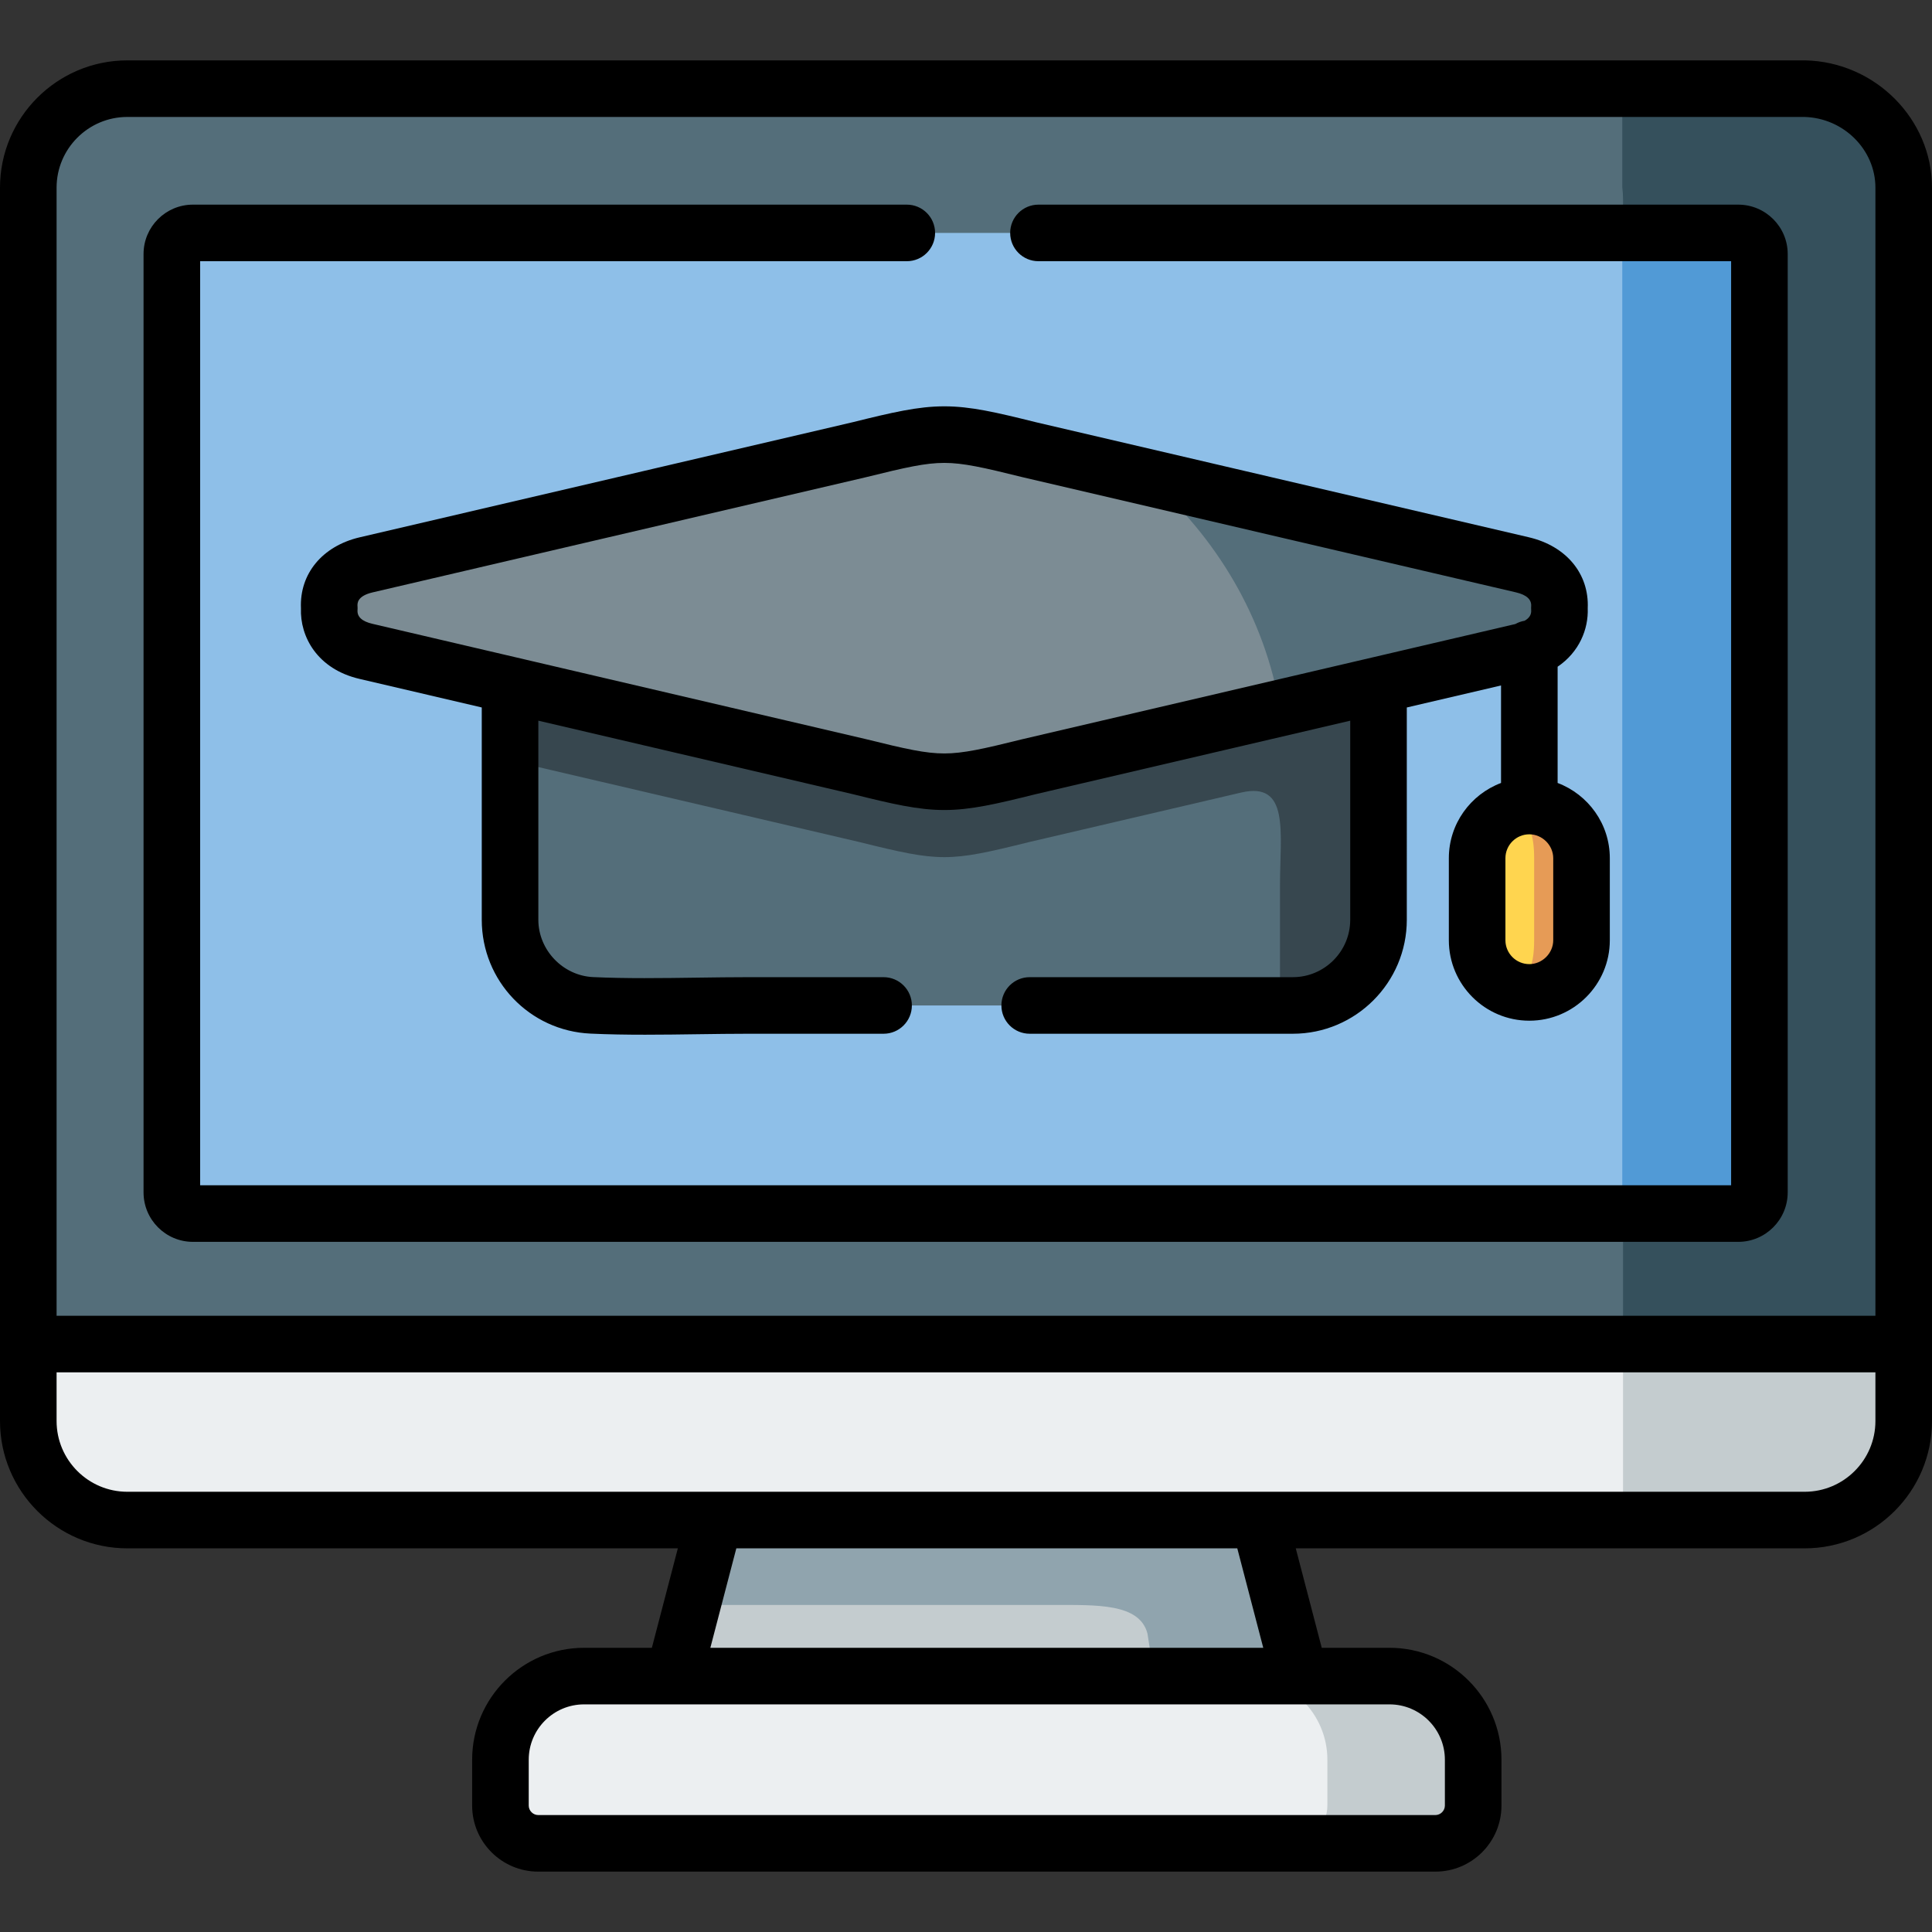 <?xml version="1.0" encoding="iso-8859-1"?>
<!-- Generator: Adobe Illustrator 23.0.3, SVG Export Plug-In . SVG Version: 6.00 Build 0)  -->
<svg version="1.1" id="Capa_1" xmlns="http://www.w3.org/2000/svg" xmlns:xlink="http://www.w3.org/1999/xlink" x="0px" y="0px"
	 viewBox="0 0 512 512" style="enable-background:new 0 0 512 512;" xml:space="preserve">
<rect x="0" y="0" width="512" height="512" fill="#333333" stroke="none"/>
<g>
	<g>
		<path style="fill-rule:evenodd;clip-rule:evenodd;fill:#546E7A;" d="M33.747,23.496c-14.429,0-26.249,11.79-26.249,26.243v306.444
			h497.004V49.739c0-14.425-11.821-26.045-26.249-26.243C464.052,23.269,101.241,23.496,33.747,23.496L33.747,23.496z"/>
	</g>
	<g>
		<path style="fill-rule:evenodd;clip-rule:evenodd;fill:#8EBFE8;" d="M51.124,321.608H460.65c3.09,0,5.613-2.522,5.613-5.611
			V186.935V67.31c0-3.061-2.523-5.583-5.613-5.583c-10.233,0-398.556,0-409.526,0c-3.061,0-5.584,2.522-5.584,5.583v248.686
			C45.539,319.086,48.062,321.608,51.124,321.608L51.124,321.608z"/>
	</g>
	<g>
		<path style="fill-rule:evenodd;clip-rule:evenodd;fill:#ECEFF1;" d="M504.502,356.183H7.498v20.405
			c0,14.425,11.821,26.243,26.249,26.243h155.596h144.37h144.54c14.428,0,26.249-11.818,26.249-26.243V356.183z"/>
	</g>
	<g>
		<polygon style="fill-rule:evenodd;clip-rule:evenodd;fill:#C4CCCF;" points="333.713,402.831 189.343,402.831 178.543,444.18 
			344.485,444.18 		"/>
	</g>
	<g>
		<path style="fill-rule:evenodd;clip-rule:evenodd;fill:#ECEFF1;" d="M344.485,444.18H178.543h-23.755
			c-12.189,0-22.167,9.976-22.167,22.162V478.5c0,5.498,4.507,10.004,10.006,10.004H380.4c5.499,0,10.006-4.506,10.006-10.004
			v-12.158c0-12.186-9.978-22.162-22.167-22.162H344.485z"/>
	</g>
	<g>
		<path style="fill-rule:evenodd;clip-rule:evenodd;fill:#35505C;" d="M466.263,67.31v119.625v129.062
			c0,3.089-2.523,5.611-5.613,5.611h-30.53v34.575h74.382V49.739c0-14.425-11.821-25.931-26.249-26.243
			c-2.976-0.057-21.005-0.085-48.331-0.085v26.243c0.113,0.992,0.198,2.012,0.198,3.061v9.012h30.53
			C463.74,61.727,466.263,64.249,466.263,67.31L466.263,67.31z"/>
	</g>
	<g>
		<path style="fill-rule:evenodd;clip-rule:evenodd;fill:#C4CCCF;" d="M504.502,356.183H430.12v46.648h48.133
			c14.428,0,26.249-11.818,26.249-26.243V356.183z"/>
	</g>
	<g>
		<path style="fill-rule:evenodd;clip-rule:evenodd;fill:#C4CCCF;" d="M329.603,444.18c12.189,0,22.167,9.976,22.167,22.162V478.5
			c0,5.498-4.507,10.004-10.006,10.004H380.4c5.499,0,10.006-4.506,10.006-10.004v-12.158c0-12.186-9.978-22.162-22.167-22.162
			h-23.755H329.603z"/>
	</g>
	<g>
		<path style="fill-rule:evenodd;clip-rule:evenodd;fill:#90A4AE;" d="M295.076,402.831H189.343l-5.868,22.502h95.387
			c11.792,0,23.103-0.482,25.229,7.567l1.758,11.279h23.755h14.882l-10.772-41.349H295.076z"/>
	</g>
	<g>
		<path style="fill-rule:evenodd;clip-rule:evenodd;fill:#519AD6;" d="M429.922,61.727v259.881h0.198h30.53
			c3.09,0,5.613-2.522,5.613-5.611V186.935v-14.595V67.31c0-3.061-2.523-5.583-5.613-5.583h-30.53H429.922z"/>
	</g>
	<g>
		<path style="fill-rule:evenodd;clip-rule:evenodd;fill:#546E7A;" d="M234.159,266.458h38.722h61.966h7.767
			c12.473,0,22.706-10.203,22.706-22.701V181.55l-92.581,21.624c-10.715,2.664-16.611,3.996-22.479,3.996
			c-5.896,0-11.764-1.332-22.507-3.996l-92.581-21.624v62.207c0,12.13,9.666,22.134,21.685,22.672
			c8.561,0.397,17.717,0.283,26.759,0.17v-0.142H198.3H234.159z"/>
	</g>
	<g>
		<path style="fill-rule:evenodd;clip-rule:evenodd;fill:#7C8C94;" d="M227.753,203.174c10.743,2.664,16.611,3.996,22.507,3.996
			c5.868,0,11.764-1.332,22.479-3.996l92.581-21.624l38.183-8.927c0.624-0.142,1.219-0.312,1.786-0.51
			c5.896-2.012,8.277-6.518,7.965-10.939c0.34-4.875-2.551-9.777-9.751-11.478l-130.764-30.523
			c-10.715-2.664-16.611-3.996-22.479-3.996c-5.896,0-11.764,1.332-22.507,3.996L97.017,149.695
			c-7.228,1.7-10.091,6.603-9.751,11.478c-0.34,4.846,2.523,9.777,9.751,11.45l38.155,8.927L227.753,203.174z"/>
	</g>
	<g>
		<path style="fill-rule:evenodd;clip-rule:evenodd;fill:#546E7A;" d="M403.503,149.695l-99.356-23.182
			c18.284,15.871,30.983,37.183,35.065,61.13l26.107-6.093l38.183-8.927c0.624-0.142,1.219-0.312,1.786-0.51
			c5.896-2.012,8.277-6.518,7.965-10.939C413.594,156.299,410.703,151.396,403.503,149.695L403.503,149.695z"/>
	</g>
	<g>
		<path style="fill-rule:evenodd;clip-rule:evenodd;fill:#37474F;" d="M339.212,234.518v31.94h3.402
			c12.473,0,22.706-10.203,22.706-22.701V201.53v-19.98l-92.581,21.624c-10.715,2.664-16.611,3.996-22.479,3.996
			c-5.896,0-11.764-1.332-22.507-3.996l-92.581-21.624v19.98l92.581,21.624c10.743,2.664,16.611,3.996,22.507,3.996
			c5.868,0,11.764-1.332,22.479-3.996l56.183-13.122C341.849,207.028,339.212,220.603,339.212,234.518L339.212,234.518z"/>
	</g>
	<g>
		<path style="fill-rule:evenodd;clip-rule:evenodd;fill:#FFD54F;" d="M391.455,227.433v21.737c0,7.595,6.208,13.83,13.833,13.83
			c7.597,0,13.833-6.235,13.833-13.83v-21.737c0-7.595-6.236-13.83-13.833-13.83C397.663,213.603,391.455,219.838,391.455,227.433
			L391.455,227.433z"/>
	</g>
	<g>
		<path style="fill-rule:evenodd;clip-rule:evenodd;fill:#E69B56;" d="M400.271,214.538c5.159,2.041,6.293,7.057,6.293,12.895
			v21.737c0,5.838-1.134,10.883-6.293,12.895c1.559,0.595,3.26,0.935,5.017,0.935c7.597,0,13.833-6.235,13.833-13.83v-21.737
			c0-7.595-6.236-13.83-13.833-13.83C403.531,213.603,401.83,213.943,400.271,214.538L400.271,214.538z"/>
	</g>
	<g>
		<path d="M51.124,329.104H460.65c7.229,0,13.11-5.88,13.11-13.108V67.31c0-7.212-5.881-13.079-13.11-13.079H275.205
			c-4.141,0-7.498,3.356-7.498,7.496c0,4.14,3.356,7.496,7.498,7.496h183.56v244.889H53.037V69.223H240.31
			c4.141,0,7.498-3.356,7.498-7.496c0-4.14-3.357-7.496-7.498-7.496H51.124c-7.214,0-13.082,5.867-13.082,13.079v248.686
			C38.041,323.224,43.91,329.104,51.124,329.104z"/>
		<path d="M478.415,16.002C478.361,16,478.308,16,478.253,16H33.747C15.139,16,0,31.136,0,49.739v326.849
			c0,18.603,15.139,33.739,33.747,33.739h145.888l-6.884,26.357h-17.963c-16.357,0-29.665,13.305-29.665,29.658V478.5
			c0,9.649,7.853,17.5,17.504,17.5H380.4c9.652,0,17.504-7.851,17.504-17.5v-12.158c0-16.353-13.308-29.658-29.665-29.658h-17.964
			l-6.884-26.357h134.862c18.608,0,33.747-15.136,33.747-33.739V49.739C512,31.536,496.934,16.401,478.415,16.002z M33.747,30.992
			h444.418c10.395,0.263,18.84,8.658,18.84,18.747v298.948H14.996V49.739C14.996,39.402,23.407,30.992,33.747,30.992z
			 M382.909,466.342V478.5c0,1.359-1.149,2.508-2.509,2.508H142.627c-1.36,0-2.508-1.149-2.508-2.508v-12.158
			c0-8.087,6.581-14.666,14.669-14.666h23.729c0.01,0,0.02,0.002,0.03,0.002c0.008,0,0.015-0.002,0.023-0.002h165.886
			c0.008,0,0.015,0.002,0.023,0.002c0.01,0,0.02-0.002,0.03-0.002h23.729C376.328,451.676,382.909,458.255,382.909,466.342z
			 M334.778,436.684H188.25l6.884-26.357h132.76L334.778,436.684z M478.253,395.335H33.747c-10.34,0-18.751-8.41-18.751-18.747
			v-12.909h482.009v12.909C497.005,386.925,488.593,395.335,478.253,395.335z"/>
		<path d="M420.764,161.184c0.399-9.107-5.649-16.449-15.556-18.788l-130.713-30.511c-10.487-2.607-17.275-4.204-24.235-4.204
			c-6.943,0-13.748,1.597-24.261,4.204L95.3,142.399c-9.893,2.327-15.942,9.671-15.543,18.786
			c-0.293,7.556,4.352,16.145,15.553,18.737l32.363,7.563v56.272c0,16.188,12.671,29.436,28.831,30.16
			c4.695,0.22,9.553,0.292,14.448,0.292c4.679,0,9.394-0.066,14.03-0.131c4.629-0.064,9.002-0.125,13.317-0.125h35.859
			c4.141,0,7.498-3.356,7.498-7.496s-3.357-7.496-7.498-7.496H198.3c-4.421,0-9.05,0.065-13.527,0.127
			c-9.261,0.129-18.84,0.263-27.581-0.148c-8.008-0.359-14.523-7.17-14.523-15.184v-52.768l83.327,19.472
			c10.516,2.607,17.32,4.204,24.263,4.204c6.96,0,13.749-1.597,24.238-4.205l83.324-19.467v52.764
			c0,8.384-6.822,15.204-15.208,15.204H272.88c-4.141,0-7.498,3.356-7.498,7.496s3.356,7.496,7.498,7.496h69.734
			c16.654,0,30.203-13.546,30.203-30.196V187.49l24.974-5.835v25.838c-8.069,3.043-13.834,10.821-13.834,19.94v21.737
			c0,11.759,9.569,21.326,21.331,21.326c11.762,0,21.33-9.567,21.33-21.326v-21.737c0-9.118-5.764-16.896-13.833-19.94v-30.806
			C418.524,172.804,420.977,166.72,420.764,161.184z M271.033,195.874c-0.035,0.008-0.069,0.016-0.104,0.025
			c-10.319,2.565-15.723,3.774-20.67,3.774c-4.957,0-10.115-1.15-20.702-3.775c-0.032-0.008-0.065-0.016-0.098-0.023L98.708,165.32
			c-2.753-0.637-4.086-1.856-3.962-3.622c0.024-0.348,0.025-0.698,0-1.046c-0.046-0.662-0.186-2.677,3.977-3.657l130.735-30.522
			c0.033-0.008,0.067-0.015,0.1-0.024c10.587-2.625,15.744-3.776,20.702-3.776c4.947,0,10.35,1.209,20.67,3.774
			c0.035,0.009,0.07,0.017,0.105,0.025l130.745,30.518c2.775,0.656,4.12,1.887,3.996,3.661c-0.024,0.348-0.024,0.698,0.001,1.046
			c0.083,1.187-0.511,2.121-1.741,2.805c-0.877,0.148-1.702,0.445-2.448,0.87L271.033,195.874z M411.624,249.17
			c0,3.434-2.901,6.334-6.335,6.334c-3.493,0-6.336-2.841-6.336-6.334v-21.737c0-3.493,2.843-6.334,6.336-6.334
			c3.434,0,6.335,2.9,6.335,6.334V249.17z"/>
	</g>
</g>
<g>
</g>
<g>
</g>
<g>
</g>
<g>
</g>
<g>
</g>
<g>
</g>
<g>
</g>
<g>
</g>
<g>
</g>
<g>
</g>
<g>
</g>
<g>
</g>
<g>
</g>
<g>
</g>
<g>
</g>
</svg>
